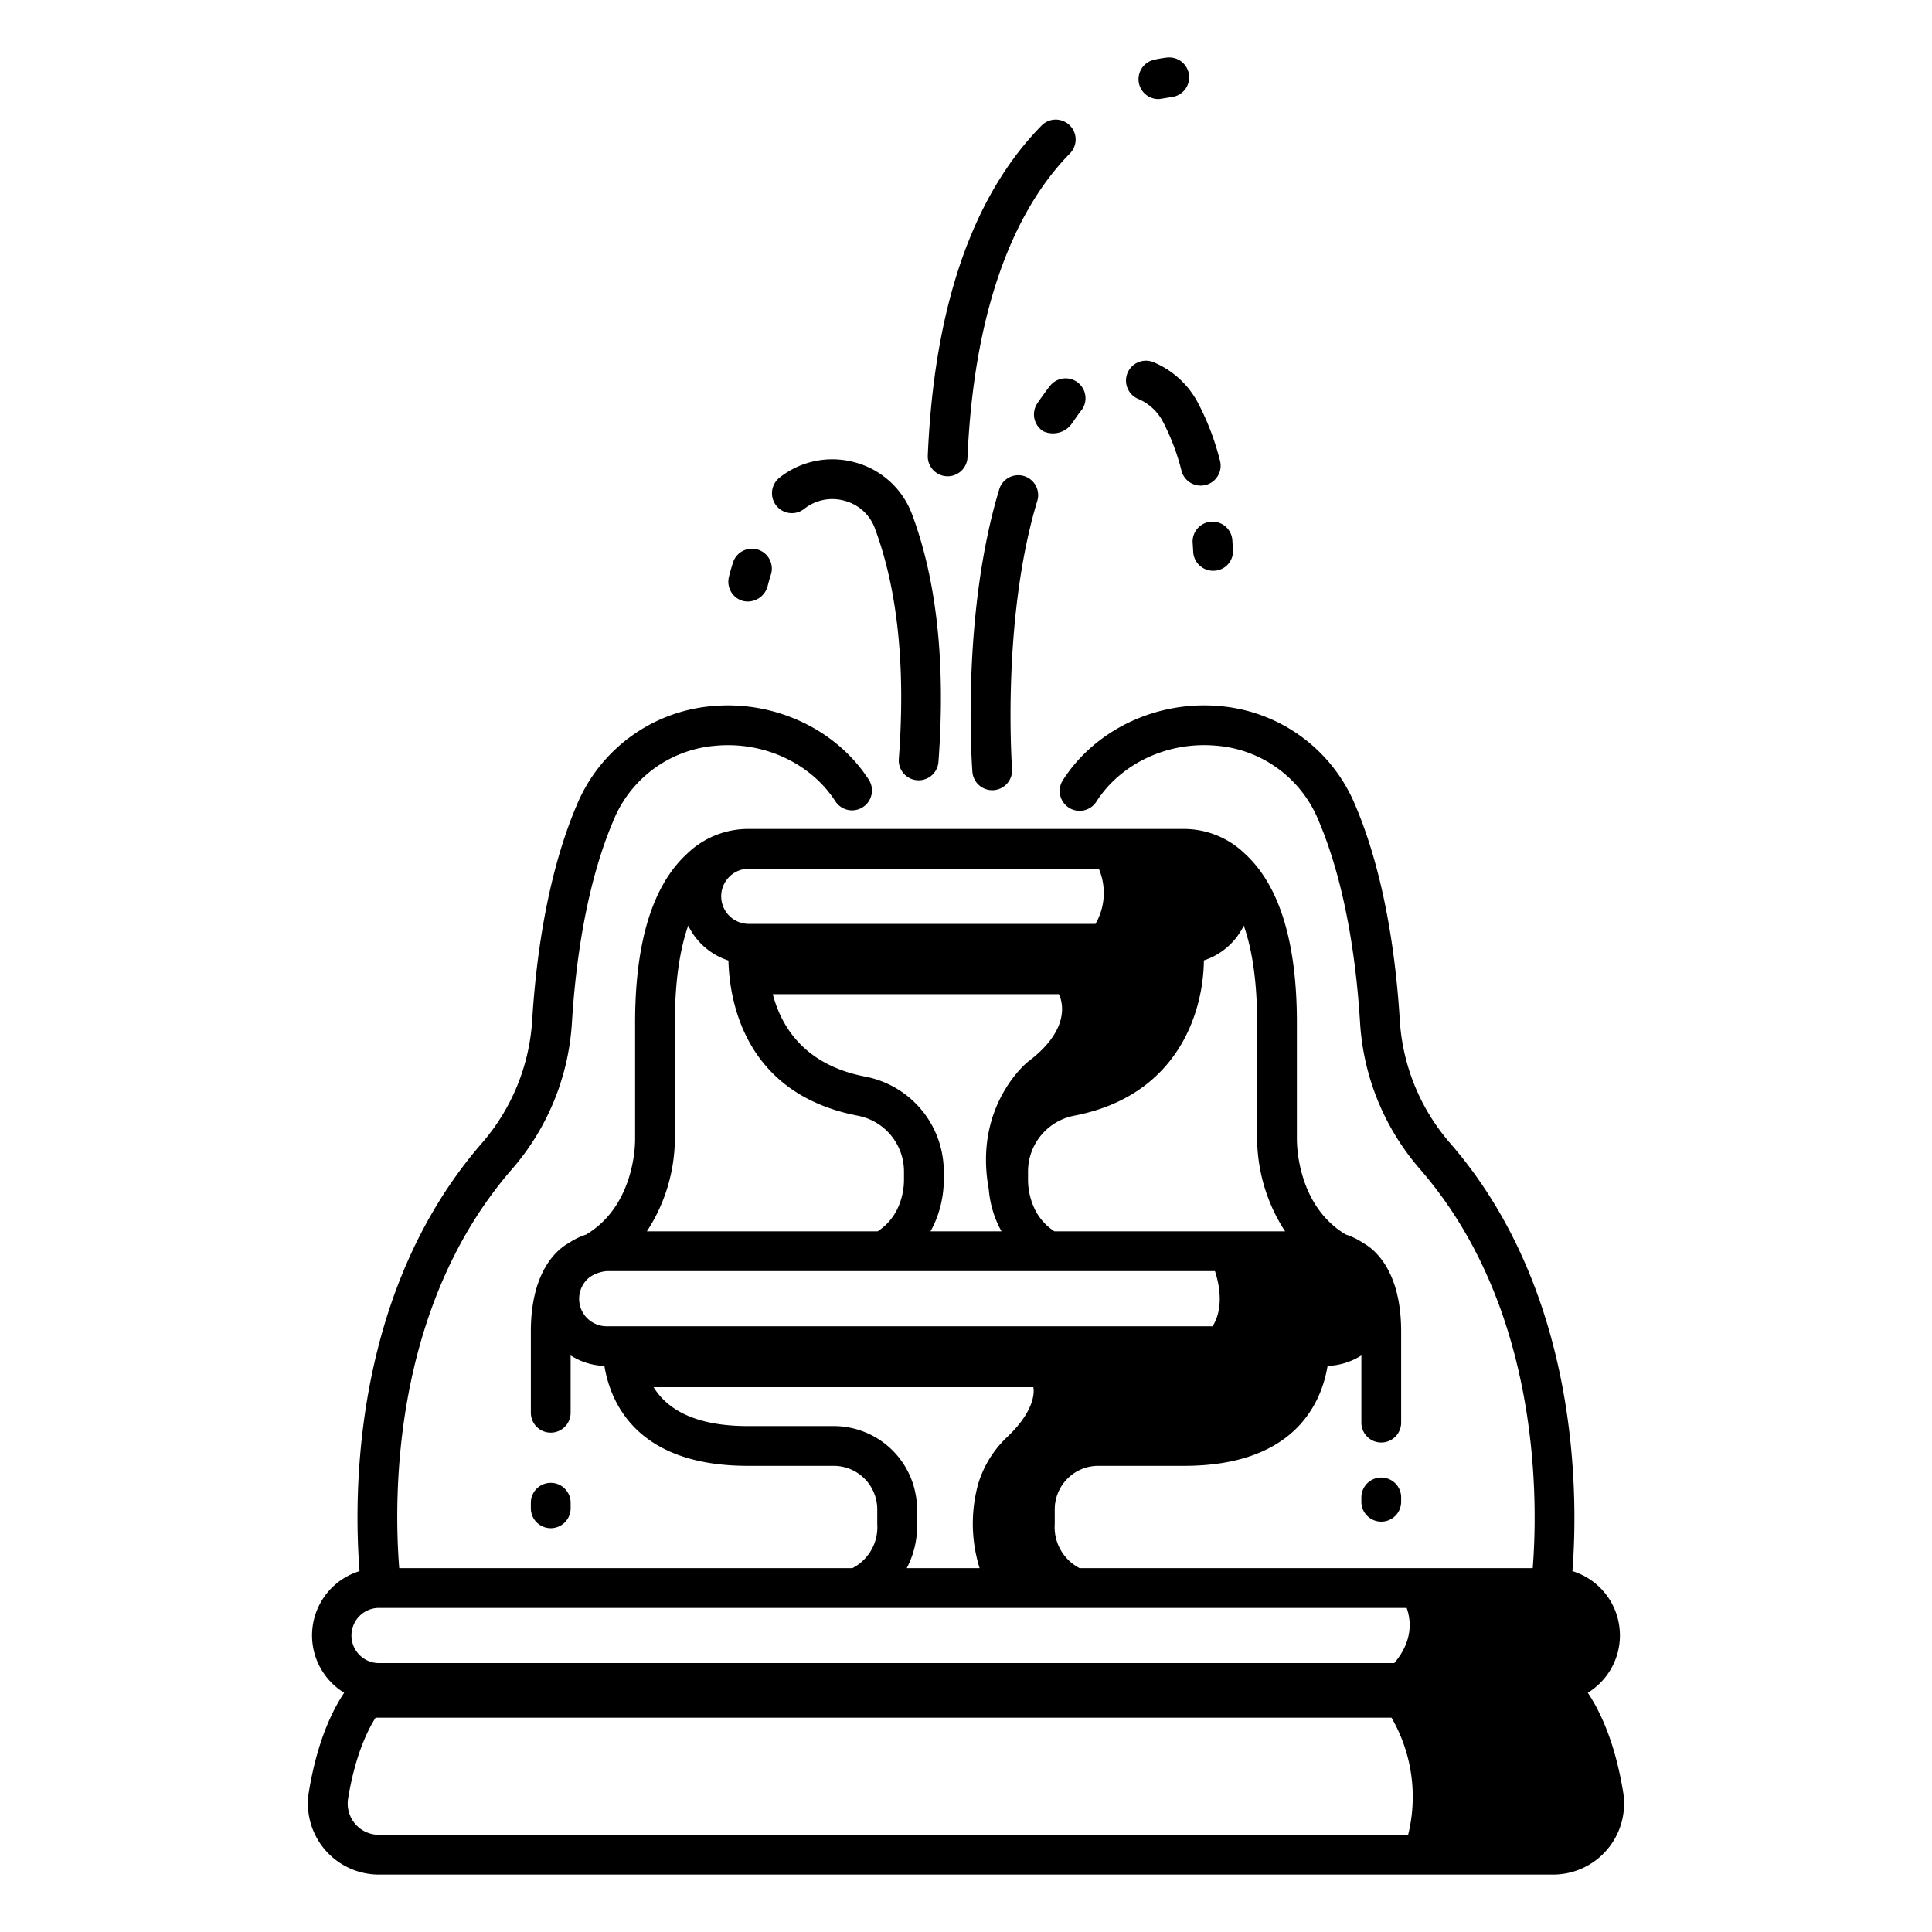 <svg xmlns="http://www.w3.org/2000/svg" viewBox="0 0 340 340"><g id="Layer_11" data-name="Layer 11"><path d="M243.079,260.022a3.5,3.5,0,0,0-3.5,3.5v.761a3.5,3.5,0,0,0,7,0v-.761A3.5,3.5,0,0,0,243.079,260.022Z"/><path d="M96.922,268.937a3.5,3.5,0,0,0,3.5-3.5v-.981a3.5,3.5,0,0,0-7,0v.981A3.5,3.5,0,0,0,96.922,268.937Z"/><path d="M282.838,325.486a12.478,12.478,0,0,0,2.81-10.109c-1.413-8.628-3.972-14.117-6.221-17.48a11.839,11.839,0,0,0-2.706-21.41c1.019-13.184,1.3-48.89-21.394-75.163a36.375,36.375,0,0,1-8.982-21.7c-.625-10.341-2.486-25.3-7.8-37.825a28.413,28.413,0,0,0-24.095-17.557c-10.987-.924-21.74,4.2-27.406,13.063a3.5,3.5,0,0,0,5.9,3.771c4.284-6.7,12.494-10.567,20.921-9.859A21.251,21.251,0,0,1,232.1,144.534c4.922,11.61,6.662,25.722,7.254,35.516a43.317,43.317,0,0,0,10.671,25.85c20.988,24.3,20.672,57.735,19.712,70.06H189.986a8.114,8.114,0,0,1-4.385-7.487c.01-.113.016-.225.016-.338v-2.518a7.661,7.661,0,0,1,7.652-7.653h15.109c19.422,0,24.16-11.018,25.258-17.588a11.762,11.762,0,0,0,5.943-1.842v11.824a3.5,3.5,0,0,0,7,0v-16.04c0-10.966-4.929-14.619-6.7-15.579a11.8,11.8,0,0,0-3.027-1.477c-8.744-5.2-8.632-16.382-8.62-16.974V179.966c0-14.21-3.1-24.231-9.213-29.782a15.412,15.412,0,0,0-10.893-4.3H131.867a15.417,15.417,0,0,0-10.886,4.3c-6.113,5.551-9.213,15.572-9.213,29.782v20.407c.011.514.123,11.687-8.641,16.9a11.824,11.824,0,0,0-2.993,1.46c-1.716.92-6.713,4.546-6.713,15.589v14.3a3.5,3.5,0,0,0,7,0V238.534a11.755,11.755,0,0,0,5.941,1.842c1.109,6.683,5.889,17.588,25.259,17.588h15.109a7.661,7.661,0,0,1,7.652,7.653v2.518c0,.085.007.213.013.3a8.108,8.108,0,0,1-4.261,7.463c-.033.019-.059.045-.091.064H70.257c-1-12.671-1.222-45.824,19.714-70.061a43.319,43.319,0,0,0,10.672-25.849c.592-9.794,2.331-23.906,7.253-35.517a21.255,21.255,0,0,1,18.189-13.309c8.408-.726,16.618,3.114,20.923,9.782a3.5,3.5,0,0,0,5.881-3.8c-5.693-8.818-16.447-13.906-27.407-12.959A28.42,28.42,0,0,0,101.451,141.8c-5.31,12.526-7.17,27.484-7.8,37.825a36.383,36.383,0,0,1-8.981,21.7c-22.635,26.2-22.453,61.606-21.4,75.164a11.838,11.838,0,0,0-2.7,21.409c-2.249,3.363-4.808,8.852-6.221,17.48a12.5,12.5,0,0,0,12.331,14.515H273.317A12.474,12.474,0,0,0,282.838,325.486ZM211.865,169.014a11.9,11.9,0,0,0,7.02-6.126c1.368,3.906,2.347,9.378,2.347,17.078v20.225a30.252,30.252,0,0,0,4.922,16.5h-40.6a9.75,9.75,0,0,1-3.6-4.215,12.089,12.089,0,0,1-1.038-5.086v-1.327a10.008,10.008,0,0,1,8.185-9.733C207.074,192.851,211.762,178.431,211.865,169.014Zm-37.859,40.261a18.489,18.489,0,0,0,1.586,6.125c.2.445.426.872.659,1.29h-12.5c.233-.418.455-.845.659-1.29a19.026,19.026,0,0,0,1.679-8.011v-1.327a17.018,17.018,0,0,0-13.855-16.605c-10.651-2.061-14.736-8.75-16.237-14.5H186.33s3.188,5.438-5.417,11.877C180.913,186.836,171.275,194.479,174.006,209.275Zm-42.232-56.392h61.6a10.847,10.847,0,0,1-.588,9.708H131.774a4.854,4.854,0,1,1,0-9.708Zm-13.006,47.405V179.966c0-7.7.979-13.173,2.347-17.078a11.9,11.9,0,0,0,7.077,6.146c.176,6.955,2.747,23.433,22.711,27.3a10.007,10.007,0,0,1,8.184,9.733v1.327a12.089,12.089,0,0,1-1.038,5.086,9.76,9.76,0,0,1-3.6,4.215h-40.61A30.122,30.122,0,0,0,118.768,200.288ZM106.774,233.4a4.833,4.833,0,0,1-3.009-8.632,6.311,6.311,0,0,1,3.009-1.075H213.813c.767,2.349,1.6,6.459-.415,9.707Zm39.957,17.567H131.622c-9.452,0-14.264-3.043-16.6-6.846h66.819s.978,3.423-4.489,8.669a18.823,18.823,0,0,0-5.226,8.415,26.3,26.3,0,0,0,.268,14.758H159.57a15.751,15.751,0,0,0,1.813-7.937v-2.406A14.669,14.669,0,0,0,146.731,250.964Zm-79.957,32H247.547c.76,2.111,1.189,5.739-2.18,9.707H66.774a4.854,4.854,0,1,1,0-9.707Zm181.033,39.932H66.683a5.5,5.5,0,0,1-5.423-6.384c1.174-7.169,3.192-11.62,4.837-14.235H244.881A27.8,27.8,0,0,1,247.807,322.892Z"/><path d="M213.672,100.44a3.437,3.437,0,0,0,3.305-3.685q-.048-.862-.106-1.7a3.5,3.5,0,1,0-6.983.494q.056.78.1,1.585A3.5,3.5,0,0,0,213.672,100.44Z"/><path d="M198.431,65.621A3.5,3.5,0,0,0,200.3,70.2a8.717,8.717,0,0,1,4.322,3.95,39.132,39.132,0,0,1,3.3,8.689A3.5,3.5,0,1,0,214.7,81.08a46.068,46.068,0,0,0-3.913-10.25,15.647,15.647,0,0,0-7.769-7.078A3.5,3.5,0,0,0,198.431,65.621Z"/><path d="M183.582,75.885a4.065,4.065,0,0,0,4.833-1.069c.4-.507,1.482-2.128,1.7-2.376a3.5,3.5,0,1,0-5.215-4.669c-.391.437-1.977,2.632-2.391,3.281A3.5,3.5,0,0,0,183.582,75.885Z"/><path d="M180.213,83.78a3.5,3.5,0,0,0-4.365,2.334c-6.705,22.125-4.807,48.6-4.723,49.713a3.5,3.5,0,0,0,3.486,3.236c.088,0,.177,0,.265-.009a3.5,3.5,0,0,0,3.229-3.752c-.02-.261-1.877-26.307,4.442-47.158A3.5,3.5,0,0,0,180.213,83.78Z"/><path d="M161.4,137.31c.089.007.177.01.265.01a3.5,3.5,0,0,0,3.486-3.239c1.285-17.165-.265-31.791-4.607-43.47a14.788,14.788,0,0,0-10.04-9.227,14.966,14.966,0,0,0-13.346,2.695,3.5,3.5,0,0,0,4.4,5.448,7.951,7.951,0,0,1,7.1-1.393,7.777,7.777,0,0,1,5.332,4.916c3.988,10.727,5.4,24.357,4.188,40.508A3.5,3.5,0,0,0,161.4,137.31Z"/><path d="M128.978,99.056c-.489,1.547-.7,2.473-.719,2.573a3.491,3.491,0,0,0,2.661,4.164,3.63,3.63,0,0,0,4.175-2.655c0-.007.165-.731.557-1.973a3.5,3.5,0,1,0-6.674-2.109Z"/><path d="M166.774,83.818a3.5,3.5,0,0,0,3.494-3.349C171.3,56.437,177.536,37.948,188.292,27a3.5,3.5,0,0,0-4.994-4.906c-12.16,12.378-18.9,31.916-20.023,58.074a3.5,3.5,0,0,0,3.346,3.647Q166.7,83.818,166.774,83.818Z"/><path d="M203.859,17.437c.254,0,2.177-.338,2.216-.343a3.5,3.5,0,0,0-.608-6.974,19.109,19.109,0,0,0-2.368.4,3.5,3.5,0,0,0,.76,6.916Z"/></g></svg>